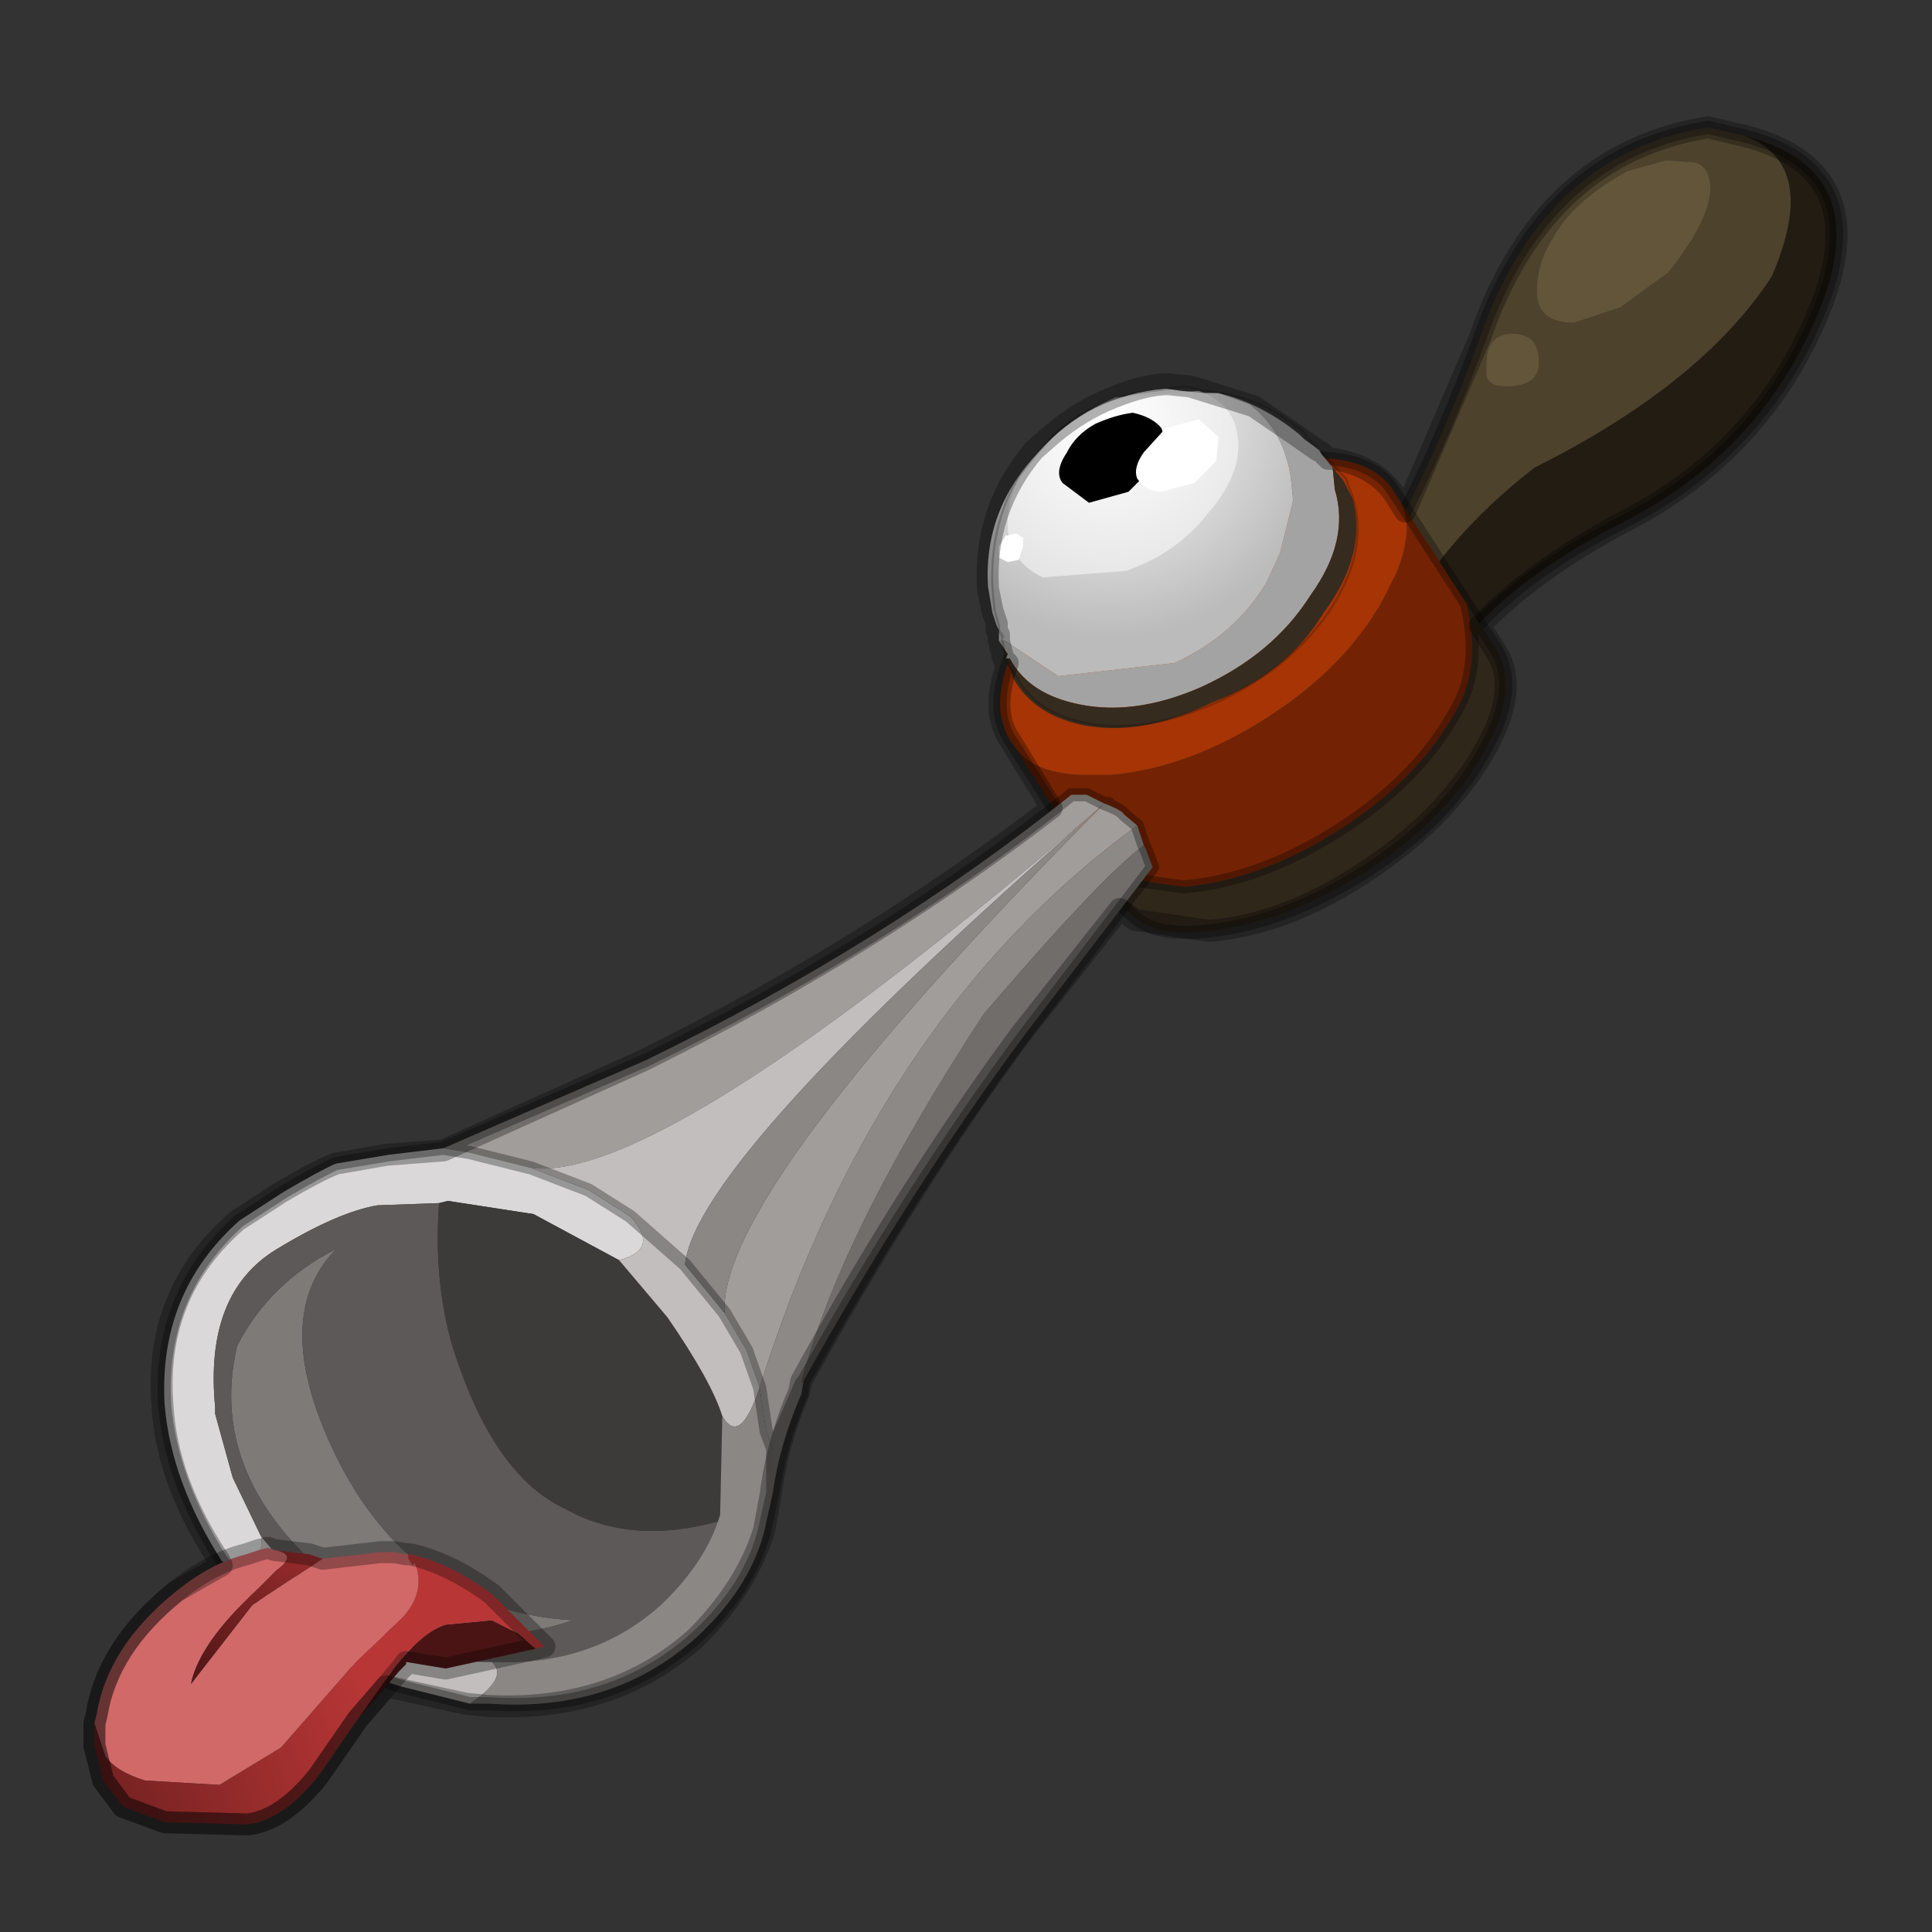 <?xml version="1.0" encoding="UTF-8" standalone="no"?>
<svg xmlns:xlink="http://www.w3.org/1999/xlink" height="440.0px" width="440.0px" xmlns="http://www.w3.org/2000/svg">
  <rect width="100%" height="100%" fill="#333333" stroke="none"/>
  <g transform="matrix(10.0, 0.0, 0.0, 10.0, 0.0, 0.0)">
    <use height="44.0" transform="matrix(1.0, 0.0, 0.0, 1.0, 0.0, 0.0)" width="44.0" xlink:href="#shape0"/>
  </g>
  <defs>
    <g id="shape0" transform="matrix(1.0, 0.0, 0.0, 1.0, 0.0, 0.0)">
      <path d="M44.0 44.0 L0.0 44.0 0.0 0.0 44.0 0.0 44.0 44.0" fill="#43adca" fill-opacity="0.0" fill-rule="evenodd" stroke="none"/>
      <path d="M39.75 3.1 Q41.45 3.75 40.35 6.3 38.75 8.75 34.95 10.65 32.55 12.5 31.5 14.95 L30.5 14.1 Q32.15 11.9 33.7 7.7 35.15 3.5 38.9 2.9 L39.75 3.1 M37.05 3.9 Q35.8 4.6 35.35 5.45 35.0 6.0 35.0 6.65 35.0 7.35 35.85 7.35 L36.9 7.0 38.0 6.2 Q38.95 5.0 38.95 4.3 38.95 3.8 38.6 3.7 L37.95 3.65 37.05 3.9 M33.85 8.3 L33.85 8.55 Q33.9 8.8 34.3 8.8 35.05 8.8 35.05 8.25 35.05 7.6 34.45 7.6 33.85 7.6 33.85 8.3" fill="#4d422c" fill-rule="evenodd" stroke="none"/>
      <path d="M31.5 14.95 Q32.55 12.5 34.95 10.65 38.75 8.75 40.35 6.3 41.45 3.75 39.75 3.1 42.65 3.85 41.5 6.9 40.2 10.25 36.95 11.9 33.7 13.55 32.55 15.75 L31.5 14.95" fill="#221c13" fill-rule="evenodd" stroke="none"/>
      <path d="M37.05 3.9 L37.95 3.65 38.6 3.7 Q38.95 3.8 38.95 4.3 38.95 5.0 38.0 6.2 L36.9 7.0 35.85 7.35 Q35.0 7.35 35.0 6.65 35.0 6.0 35.35 5.45 35.8 4.6 37.05 3.9 M33.85 8.3 Q33.85 7.6 34.45 7.6 35.05 7.6 35.05 8.25 35.05 8.8 34.3 8.8 33.9 8.8 33.85 8.55 L33.85 8.3" fill="#635539" fill-rule="evenodd" stroke="none"/>
      <path d="M39.75 3.1 L38.9 2.9 Q35.15 3.5 33.7 7.7 32.15 11.9 30.5 14.1 L31.5 14.95 32.55 15.75 Q33.7 13.55 36.95 11.9 40.2 10.25 41.5 6.9 42.65 3.85 39.75 3.1 Z" fill="none" stroke="#000000" stroke-linecap="round" stroke-linejoin="round" stroke-opacity="0.302" stroke-width="0.3"/>
      <path d="M23.1 17.0 L23.0 16.85 Q22.45 15.95 23.25 14.45 24.1 12.95 25.9 11.8 27.7 10.65 29.45 10.45 31.2 10.3 31.75 11.2 L31.85 11.35 Q32.25 11.95 31.8 13.05 L31.5 13.65 Q30.65 15.2 28.85 16.35 27.05 17.5 25.3 17.65 L24.6 17.65 Q23.5 17.6 23.1 17.0" fill="#a63404" fill-rule="evenodd" stroke="none"/>
      <path d="M23.1 17.0 Q23.5 17.6 24.6 17.65 L25.3 17.65 Q27.05 17.5 28.85 16.35 30.65 15.2 31.5 13.65 L31.8 13.05 Q32.25 11.95 31.85 11.35 L33.4 13.75 Q33.75 15.2 33.15 16.2 32.3 17.75 30.5 18.9 28.7 20.05 26.95 20.2 L25.2 19.95 24.7 19.5 23.1 17.0" fill="#732303" fill-rule="evenodd" stroke="none"/>
      <path d="M33.4 13.75 L34.05 14.75 Q34.65 15.7 33.75 17.2 32.9 18.7 31.1 19.85 29.3 21.0 27.55 21.2 26.4 21.35 25.85 20.9 L25.35 20.45 24.7 19.5 25.2 19.95 26.95 20.2 Q28.7 20.05 30.5 18.9 32.3 17.75 33.15 16.2 33.75 15.2 33.4 13.75" fill="#30271b" fill-rule="evenodd" stroke="none"/>
      <path d="M31.85 11.35 L31.75 11.2 Q31.2 10.3 29.45 10.45 27.7 10.65 25.9 11.8 24.1 12.95 23.25 14.45 22.45 15.95 23.0 16.85 L23.1 17.0 M31.85 11.35 L33.4 13.75 34.05 14.75 Q34.65 15.7 33.75 17.2 32.9 18.7 31.1 19.85 29.3 21.0 27.55 21.2 26.4 21.35 25.85 20.9 L25.35 20.45 24.7 19.5 23.1 17.0 M33.4 13.75 Q33.75 15.2 33.15 16.2 32.3 17.75 30.5 18.9 28.7 20.05 26.95 20.2 L25.2 19.95 24.7 19.5" fill="none" stroke="#000000" stroke-linecap="round" stroke-linejoin="round" stroke-opacity="0.302" stroke-width="0.3"/>
      <path d="M10.1 26.15 L14.7 24.15 Q20.15 21.5 24.4 18.1 L24.75 18.1 25.15 18.3 Q25.55 18.45 25.6 18.55 L25.9 18.8 Q19.95 23.15 17.3 31.6 L17.0 30.75 16.5 29.9 Q16.35 27.15 25.15 18.3 15.1 26.95 12.1 26.6 L10.7 26.25 10.1 26.15" fill="#a19d9a" fill-rule="evenodd" stroke="none"/>
      <path d="M7.65 28.45 Q6.05 30.1 7.8 33.45 9.55 36.7 13.05 36.9 10.35 37.8 8.05 36.35 4.65 33.85 5.4 30.65 6.15 29.2 7.65 28.45" fill="#7d7a78" fill-rule="evenodd" stroke="none"/>
      <path d="M5.05 35.55 Q3.9 33.75 3.75 32.0 3.6 29.45 5.45 27.8 L6.45 27.15 Q7.3 26.65 7.65 26.5 L8.85 26.3 10.1 26.15 10.7 26.25 12.1 26.6 13.4 27.1 14.35 27.7 Q15.05 28.45 14.1 28.7 L12.15 27.65 10.2 27.35 10.0 27.4 8.6 27.45 Q7.7 27.6 6.3 28.45 4.65 29.45 4.9 32.05 L4.9 32.2 5.3 33.65 5.95 35.0 Q6.0 36.0 5.05 35.55" fill="#dad8d8" fill-rule="evenodd" stroke="none"/>
      <path d="M5.95 35.0 L5.3 33.65 4.9 32.2 4.9 32.05 Q4.65 29.45 6.3 28.45 7.7 27.6 8.6 27.45 L10.0 27.4 Q9.85 29.45 10.45 31.1 11.35 33.65 12.85 34.35 14.35 35.2 16.35 34.65 16.0 35.65 15.05 36.55 13.5 37.95 11.2 37.85 L11.0 37.85 Q9.6 37.8 8.4 37.0 7.65 36.75 6.8 36.0 L5.95 35.0 M7.65 28.45 Q6.15 29.2 5.4 30.65 4.65 33.85 8.05 36.35 10.35 37.8 13.05 36.9 9.55 36.7 7.8 33.45 6.05 30.1 7.65 28.45" fill="#5c5958" fill-rule="evenodd" stroke="none"/>
      <path d="M16.35 34.65 Q14.35 35.2 12.85 34.35 11.35 33.65 10.45 31.1 9.85 29.45 10.0 27.4 L10.2 27.35 12.15 27.65 14.1 28.7 15.2 30.0 Q16.2 31.45 16.45 32.25 L16.4 34.5 16.35 34.65" fill="#3d3b3a" fill-rule="evenodd" stroke="none"/>
      <path d="M25.15 18.3 L25.25 18.3 25.15 18.3 Q15.85 26.4 15.6 28.8 L14.35 27.7 15.6 28.8 16.5 29.9 17.0 30.75 17.3 31.6 Q16.85 32.95 16.45 32.25 16.2 31.45 15.2 30.0 L14.1 28.7 Q15.05 28.45 14.35 27.7 L13.4 27.1 12.1 26.6 Q15.1 26.95 25.15 18.3 M10.7 38.8 L9.1 38.4 Q7.5 37.9 6.15 36.7 L5.05 35.55 Q6.0 36.0 5.95 35.0 L6.8 36.0 Q7.65 36.75 8.4 37.0 9.6 37.8 11.0 37.85 L11.2 37.85 Q11.6 38.2 10.7 38.8" fill="#c1bebd" fill-rule="evenodd" stroke="none"/>
      <path d="M17.6 34.0 L17.4 34.9 Q17.05 36.2 15.85 37.3 13.95 39.0 11.15 38.8 L10.7 38.8 Q11.6 38.2 11.2 37.85 13.5 37.95 15.05 36.55 16.0 35.65 16.35 34.65 L16.4 34.5 16.45 32.25 Q16.85 32.95 17.3 31.6 L17.45 32.6 17.6 33.0 17.6 34.0 M15.6 28.8 Q15.85 26.4 25.15 18.3 16.35 27.15 16.5 29.9 L15.6 28.8" fill="#8a8784" fill-rule="evenodd" stroke="none"/>
      <path d="M25.9 18.8 L26.05 19.25 Q25.05 20.0 22.4 23.1 19.1 28.15 18.25 31.5 L17.6 33.0 18.25 31.5 18.3 31.45 18.25 31.75 Q17.75 32.9 17.6 34.0 L17.6 33.0 17.45 32.6 17.3 31.6 Q19.95 23.15 25.9 18.8" fill="#8c8986" fill-rule="evenodd" stroke="none"/>
      <path d="M26.05 19.25 L26.1 19.35 26.25 19.75 23.35 23.55 Q20.75 27.05 18.3 31.45 L18.25 31.5 Q19.1 28.15 22.4 23.1 25.05 20.0 26.05 19.25" fill="#706d6b" fill-rule="evenodd" stroke="none"/>
      <path d="M10.1 26.15 L14.7 24.15 Q20.15 21.5 24.4 18.1 L24.75 18.1 25.15 18.3 25.25 18.3 25.15 18.3 Q25.55 18.45 25.6 18.55 L25.9 18.8 26.05 19.25 26.1 19.35 26.25 19.75 23.35 23.55 Q20.75 27.05 18.3 31.45 L18.25 31.75 Q17.75 32.9 17.6 34.0 L17.4 34.9 Q17.05 36.2 15.85 37.3 13.95 39.0 11.15 38.8 L10.7 38.8 9.1 38.4 Q7.5 37.9 6.15 36.7 L5.05 35.55 Q3.9 33.75 3.75 32.0 3.6 29.45 5.45 27.8 L6.45 27.15 Q7.3 26.65 7.65 26.5 L8.85 26.3 10.1 26.15 10.7 26.25 12.1 26.6 M14.35 27.7 L13.4 27.1 12.1 26.6 M14.35 27.7 L15.6 28.8 16.5 29.9 17.0 30.75 17.3 31.6 17.45 32.6 17.6 33.0 18.25 31.5 18.3 31.45 M17.6 33.0 L17.6 34.0" fill="none" stroke="#000000" stroke-linecap="round" stroke-linejoin="round" stroke-opacity="0.302" stroke-width="0.3"/>
      <path d="M12.2 37.55 L10.15 38.0 9.25 37.85 9.25 37.9 9.1 38.05 8.15 39.15 9.0 37.95 Q9.65 37.15 10.15 37.0 L11.2 36.9 11.8 37.2 12.2 37.55 M9.1 38.05 L9.25 37.85 9.1 38.05" fill="#4a1414" fill-rule="evenodd" stroke="none"/>
      <path d="M2.15 39.25 L2.2 39.05 Q2.45 37.5 4.0 36.25 4.8 35.6 5.6 35.4 L5.9 35.3 6.1 35.25 6.25 35.3 Q6.8 35.4 6.3 35.75 L5.4 36.65 Q4.5 37.6 4.35 38.35 L5.75 36.55 7.35 35.5 8.65 35.35 9.0 35.35 9.25 35.4 9.3 35.4 9.3 35.5 9.4 35.65 9.45 35.6 9.5 35.75 Q9.65 36.4 9.05 36.95 L8.15 37.8 6.4 39.8 5.0 40.65 3.3 40.55 Q2.65 40.35 2.4 40.0 L2.15 39.25" fill="#d16969" fill-rule="evenodd" stroke="none"/>
      <path d="M9.3 35.4 L9.35 35.4 Q10.25 35.6 11.2 36.3 L11.75 36.85 12.4 37.5 12.2 37.55 11.8 37.2 11.2 36.9 10.15 37.0 Q9.65 37.15 9.0 37.95 L8.15 39.15 7.25 40.45 Q6.45 41.45 5.65 41.55 L3.75 41.5 2.8 41.15 2.35 40.55 2.15 39.75 2.15 39.7 2.15 39.25 2.4 40.0 Q2.65 40.35 3.3 40.55 L5.0 40.65 6.4 39.8 8.15 37.8 9.05 36.95 Q9.65 36.4 9.5 35.75 L9.45 35.6 9.4 35.65 9.3 35.5 9.3 35.4" fill="url(#gradient0)" fill-rule="evenodd" stroke="none"/>
      <path d="M6.25 35.3 L7.05 35.4 7.35 35.5 5.75 36.55 4.35 38.35 Q4.5 37.6 5.4 36.65 L6.3 35.75 Q6.8 35.4 6.25 35.3" fill="url(#gradient1)" fill-rule="evenodd" stroke="none"/>
      <path d="M2.15 39.25 L2.2 39.05 Q2.45 37.5 4.0 36.25 4.8 35.6 5.6 35.4 L5.9 35.3 6.1 35.25 6.25 35.3 7.05 35.4 7.35 35.5 8.65 35.35 9.0 35.35 9.25 35.4 9.3 35.4 9.35 35.4 Q10.25 35.6 11.2 36.3 L11.75 36.85 12.4 37.5 12.2 37.55 10.15 38.0 9.25 37.85 9.25 37.9 9.1 38.05 8.15 39.15 7.25 40.45 Q6.45 41.45 5.65 41.55 L3.75 41.5 2.8 41.15 2.35 40.55 2.15 39.75 2.15 39.7 2.15 39.25 M9.25 37.85 L9.1 38.05" fill="none" stroke="#000000" stroke-linecap="round" stroke-linejoin="round" stroke-opacity="0.302" stroke-width="0.5"/>
      <path d="M27.75 8.95 Q28.75 9.2 29.6 9.9 L29.7 10.0 30.05 10.25 30.1 10.35 30.15 10.4 30.35 10.65 30.4 11.15 Q30.75 12.3 29.85 13.55 29.0 14.9 27.35 15.65 25.75 16.35 24.4 16.0 23.4 15.75 23.0 15.0 L22.9 15.0 22.95 14.9 22.85 14.75 22.75 14.6 22.9 14.6 24.1 15.4 26.75 15.1 Q28.15 14.45 28.85 13.25 L29.15 12.6 29.45 11.4 29.4 10.9 Q29.25 9.8 28.45 9.2 L27.75 8.95" fill="#a3a3a3" fill-rule="evenodd" stroke="none"/>
      <path d="M30.1 10.35 L30.6 10.95 30.8 11.35 Q31.15 12.6 30.15 13.95 29.3 15.35 27.6 16.0 25.95 16.8 24.6 16.5 23.5 16.25 23.05 15.4 L23.05 15.35 23.0 15.2 22.9 14.95 22.75 14.6 22.75 14.5 22.75 14.55 22.75 14.6 22.85 14.75 22.95 14.9 22.9 15.0 23.0 15.0 Q23.4 15.75 24.4 16.0 25.75 16.35 27.35 15.65 29.0 14.9 29.85 13.55 30.75 12.3 30.4 11.15 L30.35 10.65 30.15 10.4 30.1 10.35" fill="#362b1f" fill-rule="evenodd" stroke="none"/>
      <path d="M22.75 14.5 L22.75 14.35 22.7 14.25 22.6 13.95 22.5 13.35 Q22.4 11.6 23.65 10.3 24.8 9.0 26.55 8.85 L26.9 8.9 27.4 8.95 27.45 8.95 27.5 8.95 27.75 8.95 28.45 9.2 Q29.25 9.8 29.4 10.9 L29.45 11.4 29.15 12.6 28.85 13.25 Q28.15 14.45 26.75 15.1 L24.1 15.4 22.9 14.6 22.75 14.6 22.75 14.55 22.75 14.5" fill="url(#gradient2)" fill-rule="evenodd" stroke="none"/>
      <path d="M27.3 8.9 Q28.15 9.2 28.2 10.05 28.25 10.85 27.5 11.7 26.8 12.6 25.65 13.0 L23.75 13.15 Q23.0 12.8 22.95 12.0 22.9 11.15 23.6 10.35 24.35 9.5 25.4 9.05 L27.3 8.9" fill="#ffffff" fill-opacity="0.502" fill-rule="evenodd" stroke="none"/>
      <path d="M25.8 9.4 Q26.25 9.5 26.45 9.75 26.6 10.15 26.35 10.55 L25.7 11.2 24.8 11.45 24.2 11.0 Q24.0 10.75 24.3 10.3 24.5 9.9 24.95 9.65 25.4 9.45 25.8 9.4" fill="#000000" fill-rule="evenodd" stroke="none"/>
      <path d="M27.7 10.5 L27.2 11.0 26.45 11.2 Q26.1 11.2 25.9 10.9 25.8 10.65 26.05 10.3 L26.55 9.75 27.3 9.55 27.75 9.95 27.7 10.5" fill="#ffffff" fill-rule="evenodd" stroke="none"/>
      <path d="M23.3 12.45 L23.2 12.75 22.95 12.8 22.75 12.7 22.75 12.45 22.9 12.2 23.15 12.15 23.3 12.25 23.3 12.45" fill="#ffffff" fill-rule="evenodd" stroke="none"/>
      <path d="M27.4 8.9 L27.5 8.9 27.8 8.95 Q28.8 9.1 29.7 9.85 L29.75 9.95 30.1 10.3 30.15 10.35 30.65 10.9 30.8 11.3 Q31.2 12.55 30.25 13.95 29.35 15.25 27.7 16.0 26.0 16.75 24.65 16.45 23.55 16.2 23.15 15.4 L23.1 15.35 23.0 15.2 22.9 14.95 22.8 14.45 22.75 14.4 22.85 14.5 22.75 14.35 22.75 14.25 22.65 13.9 22.6 13.35 Q22.55 11.95 23.2 10.85 L23.6 10.35 24.05 9.85 Q24.85 9.15 25.9 8.95 L27.0 8.8 27.4 8.9 Z" fill="none" stroke="#000000" stroke-linecap="round" stroke-linejoin="round" stroke-opacity="0.2" stroke-width="0.05"/>
      <path d="M41.5 6.9 Q40.2 10.25 36.95 11.9 34.9 13.0 33.7 14.25 L34.05 14.8 Q34.65 15.7 33.75 17.2 32.85 18.7 31.1 19.85 29.3 21.05 27.55 21.2 L25.85 20.95 25.5 20.7 23.25 23.55 Q20.7 27.0 18.25 31.45 L18.2 31.7 Q17.7 32.85 17.55 34.05 L17.4 34.85 Q17.0 36.15 15.85 37.3 13.95 39.0 11.1 38.85 L10.6 38.8 9.0 38.45 8.8 38.4 8.15 39.15 7.25 40.45 Q6.45 41.45 5.65 41.55 L3.75 41.5 2.8 41.15 2.35 40.55 2.15 39.75 2.15 39.7 2.15 39.25 2.2 39.05 Q2.45 37.5 4.0 36.25 L5.05 35.65 5.0 35.55 Q3.8 33.75 3.7 32.0 3.5 29.45 5.4 27.8 L6.4 27.15 Q7.25 26.65 7.65 26.5 L8.8 26.3 10.1 26.2 14.65 24.15 Q19.8 21.6 23.95 18.4 L23.0 16.85 Q22.55 16.2 22.95 15.1 L22.85 15.0 22.75 14.6 22.75 14.45 22.7 14.35 22.7 14.2 22.6 13.9 22.5 13.4 Q22.4 11.6 23.55 10.25 L23.95 9.9 Q24.6 9.35 25.35 9.05 26.1 8.75 26.6 8.75 L27.1 8.8 28.55 9.25 29.5 9.9 30.0 10.25 30.1 10.3 30.25 10.45 30.35 10.45 Q31.3 10.6 31.75 11.25 L32.0 11.65 33.7 7.7 Q35.15 3.5 38.9 2.9 L39.75 3.1 Q42.65 3.85 41.5 6.9 Z" fill="none" stroke="#000000" stroke-linecap="round" stroke-linejoin="round" stroke-opacity="0.302" stroke-width="0.5"/>
    </g>
    <linearGradient gradientTransform="matrix(-0.006, 0.002, 0.001, 0.003, 3.55, 40.65)" gradientUnits="userSpaceOnUse" id="gradient0" spreadMethod="pad" x1="-819.2" x2="819.2">
      <stop offset="0.0" stop-color="#b83636"/>
      <stop offset="1.0" stop-color="#4a1414"/>
    </linearGradient>
    <linearGradient gradientTransform="matrix(-0.002, 0.003, 0.001, 7.0E-4, 6.0, 36.15)" gradientUnits="userSpaceOnUse" id="gradient1" spreadMethod="pad" x1="-819.2" x2="819.2">
      <stop offset="0.0" stop-color="#b83636"/>
      <stop offset="1.0" stop-color="#4a1414"/>
    </linearGradient>
    <radialGradient cx="0" cy="0" gradientTransform="matrix(0.006, -4.0E-4, 4.0E-4, 0.006, 25.25, 9.6)" gradientUnits="userSpaceOnUse" id="gradient2" r="819.2" spreadMethod="pad">
      <stop offset="0.0" stop-color="#ffffff"/>
      <stop offset="1.0" stop-color="#bbbbbb"/>
    </radialGradient>
  </defs>
</svg>
